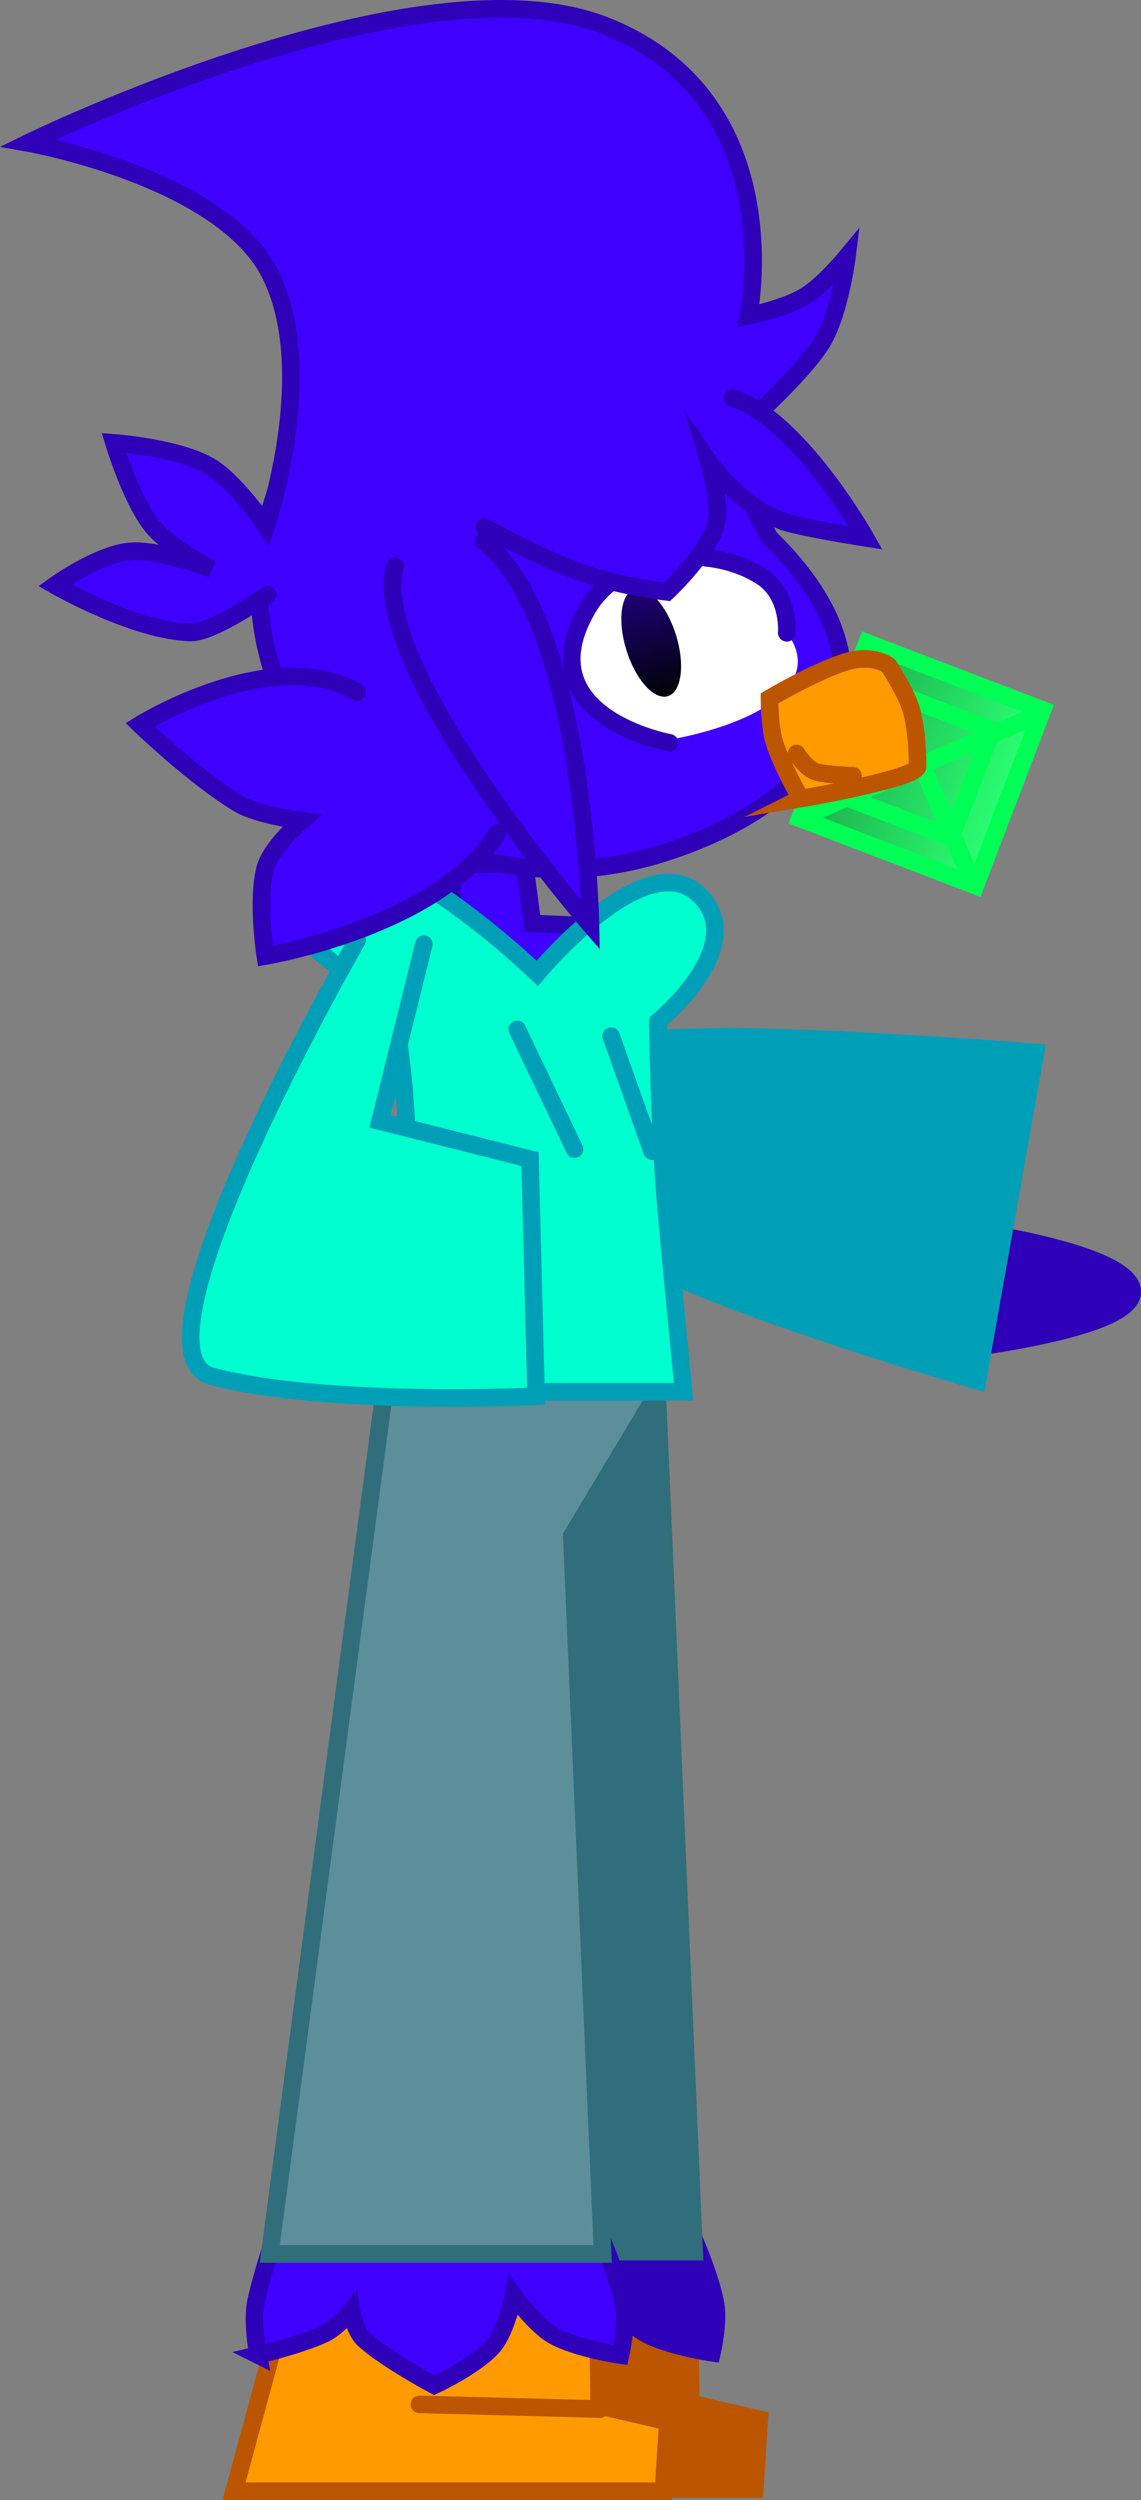 <svg version="1.1" xmlns="http://www.w3.org/2000/svg" xmlns:xlink="http://www.w3.org/1999/xlink" width="162.125" height="355.056" viewBox="0,0,162.125,355.056"><rect x="0" y="0" width="162.125" height="355.056" fill="#808080" stroke="none"/><defs><linearGradient x1="278.261" y1="191.198" x2="303.198" y2="200.739" gradientUnits="userSpaceOnUse" id="color-1"><stop offset="0" stop-color="#1dae4d"/><stop offset="1" stop-color="#2aff71"/></linearGradient><linearGradient x1="278.261" y1="191.198" x2="303.198" y2="200.739" gradientUnits="userSpaceOnUse" id="color-2"><stop offset="0" stop-color="#00ff55"/><stop offset="1" stop-color="#00ff55"/></linearGradient><linearGradient x1="254.757" y1="158.626" x2="259.513" y2="173.84" gradientUnits="userSpaceOnUse" id="color-3"><stop offset="0" stop-color="#1f007b"/><stop offset="1" stop-color="#000304"/></linearGradient></defs><g transform="translate(-164.605,-74.972)"><g data-paper-data="{&quot;isPaintingLayer&quot;:true}" fill-rule="nonzero" stroke-width="2.5" stroke-linejoin="miter" stroke-miterlimit="10" stroke-dasharray="" stroke-dashoffset="0" style="mix-blend-mode: normal"><g data-paper-data="{&quot;origRot&quot;:0}"><path d="M278.261,191.198l9.541,-24.937l24.937,9.541l-9.541,24.937z" id="ID0.3030410106293857" fill="url(#color-1)" stroke="url(#color-2)" stroke-linecap="butt"/><path d="M284.513,188.086l5.827,-15.23l15.23,5.827l-5.827,15.23z" id="ID0.3030410106293857" fill="none" stroke="#00ff55" stroke-linecap="butt"/><path d="M312.006,176.486l-33.378,14.516" id="ID0.528150680474937" fill="none" stroke="#00ff55" stroke-linecap="round"/><path d="M288.236,166.943l14.286,32.572" id="ID0.30767520191147923" fill="none" stroke="#00ff55" stroke-linecap="round"/></g><g data-paper-data="{&quot;index&quot;:null,&quot;origRot&quot;:0}" stroke-linecap="round"><path d="M303.784,249.994c0,0 23.054,3.33 21.633,8.926c-1.448,5.701 -30.946,8.462 -30.946,8.462" fill="#2e00b8" stroke="#2e00b8"/><path d="M239.65,223.402c0,0 19.14,-1.335 31.294,-1.16c15.973,0.23 40.78,2.199 40.78,2.199l-8.237,46.623c0,0 -25.995,-7.491 -41.704,-14.234c-12.477,-5.356 -30.518,-16.77 -30.518,-16.77" fill="#009fb8" stroke="#009fb8"/></g><g><path d="M210.863,428.445l7.333,-27h44.333l0.22,14.86l9.741,2.253l-0.627,9.887z" data-paper-data="{&quot;origPos&quot;:null}" fill="#bb5500" stroke="#bb5500" stroke-linecap="butt"/><path d="M214.28,409.106c0,0 -0.945,-4.718 -0.27,-7.738c1.666,-7.452 6.27,-19.095 6.27,-19.095l36.833,-2c0,0 7.828,14.388 9.179,21.999c0.45,2.537 -0.513,6.834 -0.513,6.834c0,0 -6.184,-0.89 -9.501,-2.74c-2.619,-1.46 -5.71,-5.741 -5.71,-5.741c0,0 -1.014,5.087 -2.943,7.276c-2.463,2.794 -8.31,5.494 -8.31,5.494c0,0 -6.741,-3.574 -9.989,-6.501c-1.352,-1.218 -1.797,-4.122 -1.797,-4.122c0,0 -1.936,2.403 -3.815,3.301c-3.292,1.574 -9.435,3.032 -9.435,3.032z" data-paper-data="{&quot;origPos&quot;:null}" fill="#2e00b8" stroke="#2e00b8" stroke-linecap="butt"/><path d="M257.751,267.14l5.485,127.616h-47.305l16.111,-121.251" data-paper-data="{&quot;origPos&quot;:null}" fill="#306e7b" stroke="#306e7b" stroke-linecap="round"/><path d="M237.196,416.111l25.667,0.667" fill="none" stroke="#bb5500" stroke-linecap="round"/></g><g><path d="M197.863,428.778l7.333,-27h44.333l0.22,14.86l9.741,2.253l-0.627,9.887z" data-paper-data="{&quot;origPos&quot;:null}" fill="#ff9b00" stroke="#bb5500" stroke-linecap="butt"/><path d="M201.28,409.439c0,0 -0.945,-4.718 -0.27,-7.738c1.666,-7.452 6.27,-19.095 6.27,-19.095l36.833,-2c0,0 7.828,14.388 9.179,21.999c0.45,2.537 -0.513,6.834 -0.513,6.834c0,0 -6.184,-0.89 -9.501,-2.74c-2.619,-1.46 -5.71,-5.741 -5.71,-5.741c0,0 -1.014,5.087 -2.943,7.276c-2.463,2.794 -8.31,5.494 -8.31,5.494c0,0 -6.741,-3.574 -9.989,-6.501c-1.352,-1.218 -1.797,-4.122 -1.797,-4.122c0,0 -1.936,2.403 -3.815,3.301c-3.292,1.574 -9.435,3.032 -9.435,3.032z" data-paper-data="{&quot;origPos&quot;:null}" fill="#3f00ff" stroke="#2e00b8" stroke-linecap="butt"/><path d="M244.751,267.473l5.485,127.616h-47.305l16.111,-121.251" data-paper-data="{&quot;origPos&quot;:null}" fill="#5c8f99" stroke="#306e7b" stroke-linecap="round"/><path d="M249.863,417.111l-25.667,-0.667" fill="none" stroke="#bb5500" stroke-linecap="round"/></g><path d="M238.478,266.131l18.5,6l-12.75,21.25" fill="#5c8f99" stroke="none" stroke-linecap="round"/><path d="M239.114,197.446l1.143,8.684l10.969,0.457l-8.913,11.426l-22.624,-14.169l9.37,1.6l-0.457,-7.541z" fill="#3f00ff" stroke="#2e00b8" stroke-linecap="round"/><path d="M258.081,220.071c0,0 0.167,14.942 1.151,26.26c0.799,9.194 2.506,26.301 2.506,26.301h-45.249c0,0 4.878,-19.586 5.806,-32.854c0.588,-8.405 -1.921,-22.679 -1.921,-22.679c0,0 -22.265,-11.137 -13.255,-19.653c8.856,-8.371 33.822,15.768 33.822,15.768c0,0 15.237,-18.402 22.887,-11.25c7.65,7.151 -5.747,18.106 -5.747,18.106z" fill="#00ffce" stroke="#009fb8" stroke-linecap="round"/><path d="M224.835,209.063l-6.235,25.151l21.314,5.379l0.863,33.664c0,0 -29.492,1.501 -46.036,-2.806c-13.14,-3.421 20.642,-61.994 20.642,-61.994" data-paper-data="{&quot;origPos&quot;:null}" fill="#00ffce" stroke="#009fb8" stroke-linecap="round"/><path d="M238.1,221.172l8.143,17.006" fill="none" stroke="#009fb8" stroke-linecap="round"/><path d="M251.44,222.129l5.809,16.339" fill="none" stroke="#009fb8" stroke-linecap="round"/><g><path d="M203.211,169.929c-6.857,-21.937 6.832,-45.736 30.576,-53.158c23.744,-7.422 29.194,14.393 40.172,34.585c20.362,19.748 8.402,37.433 -15.341,44.855c-23.744,7.422 -48.55,-4.345 -55.407,-26.282z" data-paper-data="{&quot;origPos&quot;:null}" fill="#3f00ff" stroke="#2e00b8" stroke-linecap="butt"/><path d="M202.62,159.422c0,0 -7.814,5.454 -10.944,5.371c-8.035,-0.212 -19.28,-6.698 -19.28,-6.698c0,0 6.01,-4.333 10.576,-4.803c4.124,-0.424 11.693,2.511 11.693,2.511c0,0 -6.125,-3.134 -8.567,-6.291c-2.97,-3.841 -5.299,-11.642 -5.299,-11.642c0,0 8.725,0.639 13.368,3.181c3.793,2.077 8.248,8.656 8.248,8.656c0,0 7.497,-21.858 0.615,-35.741c-6.847,-13.814 -34.433,-18.694 -34.433,-18.694c0,0 55.449,-27.153 82.062,-16.623c26.613,10.53 20.304,41.187 20.304,41.187c0,0 5.197,-1.089 7.987,-2.768c2.667,-1.605 5.996,-5.646 5.996,-5.646c0,0 -0.977,7.827 -3.459,12.038c-2.482,4.211 -10.178,11.103 -10.178,11.103" data-paper-data="{&quot;origPos&quot;:null}" fill="#3f00ff" stroke="#2e00b8" stroke-linecap="round"/><path d="M233.266,151.842c14.452,11.03 15.239,54.496 15.239,54.496c0,0 -31.681,-36.596 -27.774,-50.937" fill="#3f00ff" stroke="#2e00b8" stroke-linecap="round"/><g data-paper-data="{&quot;origPos&quot;:null}" fill="#ffffff" stroke-linecap="round"><path d="M275.065,163.465c0,0 5.651,4.483 1.177,9.509c-4.475,5.026 -15.797,6.913 -15.797,6.913z" stroke="none"/><path d="M259.729,180.469c0,0 -20.628,-3.74 -11.603,-19.128c4.57,-7.793 17.153,-9.389 24.724,-4.46c4.012,2.612 3.544,7.963 3.544,7.963" stroke="#2e00b8"/></g><path d="M260.652,165.134c1.313,4.201 0.803,8.099 -1.139,8.706c-1.942,0.607 -4.582,-2.306 -5.895,-6.508c-1.313,-4.201 -0.803,-8.099 1.139,-8.706c1.942,-0.607 4.582,2.306 5.895,6.508z" fill="url(#color-3)" stroke="none" stroke-linecap="butt"/><path d="M278.389,188.39c0,0 -2.715,-4.665 -3.753,-7.985c-0.698,-2.235 -0.696,-6.247 -0.696,-6.247c0,0 6.435,-3.807 10.776,-5.164c3.958,-1.237 6.157,0.517 6.157,0.517c0,0 2.421,3.724 3.139,6.022c1.018,3.256 0.976,8.21 0.976,8.21c0,0 0.336,0.611 -2.664,1.548c-5.299,1.656 -13.936,3.099 -13.936,3.099z" fill="#ff9b00" stroke="#bb5500" stroke-linecap="butt"/><path d="M285.803,185.141c0,0 -4.109,-0.094 -5.465,-0.629c-1.315,-0.518 -2.551,-2.532 -2.551,-2.532" fill="none" stroke="#bb5500" stroke-linecap="round"/><path d="M235.268,193.267c-8.399,13.397 -32.963,17.486 -32.963,17.486c0,0 -1.229,-7.926 -0.014,-12.475c0.787,-2.945 5.145,-6.727 5.145,-6.727c0,0 -6.175,-0.798 -8.858,-2.395c-6.272,-3.733 -14.087,-11.264 -14.087,-11.264c0,0 18.744,-11.615 30.878,-4.624" fill="#3f00ff" stroke="#2e00b8" stroke-linecap="round"/><path d="M268.689,131.497c9.31,2.887 18.899,19.856 18.899,19.856c0,0 -8.862,-1.383 -11.557,-2.287c-6.387,-2.143 -10.715,-8.523 -10.715,-8.523c0,0 1.609,5.401 1.121,8.413c-0.66,4.075 -7.065,10.08 -7.065,10.08c0,0 -5.609,-0.684 -10.609,-2.218c-6.317,-1.937 -15.389,-7.009 -15.389,-7.009" data-paper-data="{&quot;origPos&quot;:null}" fill="#3f00ff" stroke="#2e00b8" stroke-linecap="round"/></g></g></g></svg>